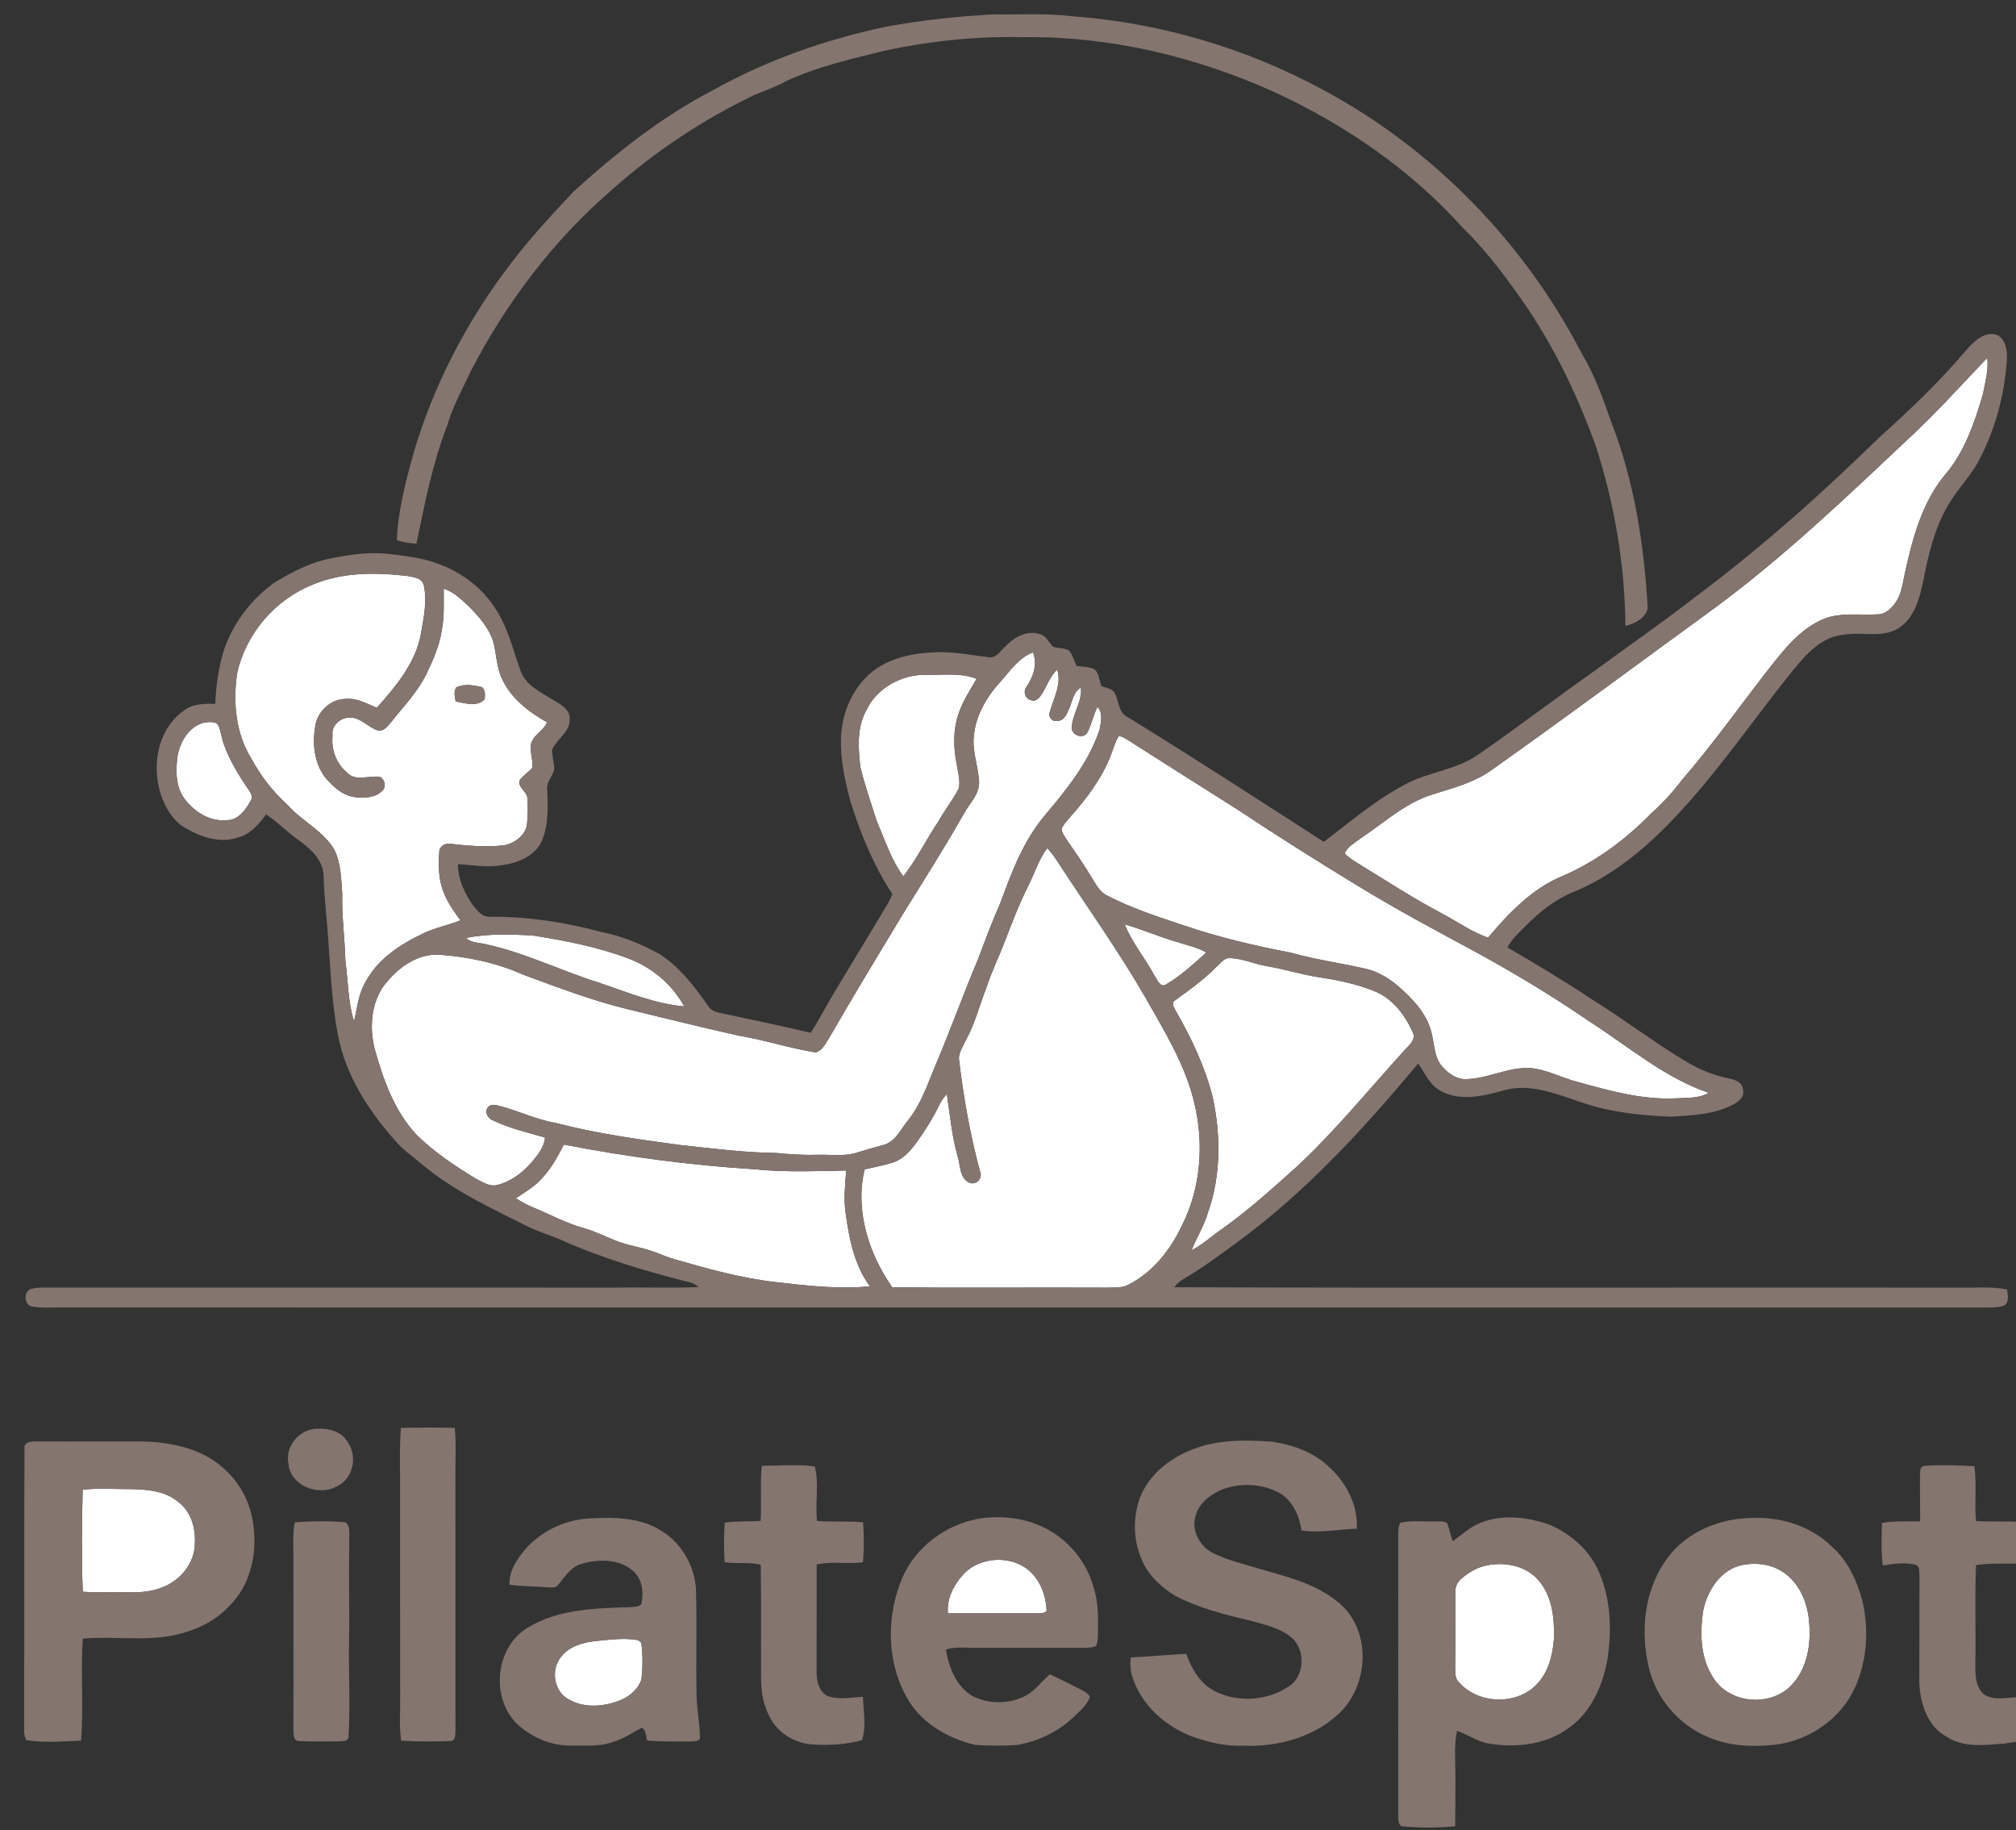 <?xml version="1.0" encoding="UTF-8" standalone="no"?>
<svg
   version="1.1"
   width="1343.333pt"
   height="1219.391pt"
   id="svg30"
   viewBox="0 0 1343.333 1219.391"
   sodipodi:docname="PilateSpot_logo.svg"
   inkscape:export-filename="PilateSpot_logo.cdr.svg"
   inkscape:export-xdpi="96"
   inkscape:export-ydpi="96"
   inkscape:version="1.4.2 (ebf0e940, 2025-05-08)"
   xmlns:inkscape="http://www.inkscape.org/namespaces/inkscape"
   xmlns:sodipodi="http://sodipodi.sourceforge.net/DTD/sodipodi-0.dtd"
   xmlns="http://www.w3.org/2000/svg"
   xmlns:svg="http://www.w3.org/2000/svg">
  <rect x="0" y="0" width="1343.333" height="1219.391" fill="#333333" stroke="none"/>
  <defs
     id="defs30" />
  <sodipodi:namedview
     id="namedview30"
     pagecolor="#ffffff"
     bordercolor="#000000"
     borderopacity="0.25"
     inkscape:showpageshadow="2"
     inkscape:pageopacity="0.0"
     inkscape:pagecheckerboard="0"
     inkscape:deskcolor="#d1d1d1"
     showgrid="false"
     inkscape:zoom="0.37826263"
     inkscape:cx="894.88089"
     inkscape:cy="812.92725"
     inkscape:window-width="1536"
     inkscape:window-height="834"
     inkscape:window-x="0"
     inkscape:window-y="25"
     inkscape:window-maximized="1"
     inkscape:current-layer="svg30"
     inkscape:document-units="pt">
    <inkscape:page
       x="0"
       y="0"
       width="1343.333"
       height="1219.391"
       id="page2"
       margin="0"
       bleed="0" />
  </sodipodi:namedview>
  <path
     d="m 1272.131,291.853 c 18.249,-16.927 34.862,-35.476 52.056,-53.441 0.944,8.212 -1.416,16.376 -2.926,24.384 -5.696,19.146 -12.319,38.794 -25.69,54.086 -15.102,18.563 -21.222,42.177 -26.287,65.05 -1.464,6.875 -2.297,14.269 -6.607,20.074 -2.722,3.539 -6.356,7.236 -11.138,7.299 -12.916,0.818 -26.666,-1.856 -38.731,4.137 -16.125,7.74 -26.681,22.811 -37.521,36.419 -17.981,23.424 -35.223,47.43 -54.526,69.785 -6.088,7.992 -12.852,15.417 -20.356,22.103 -16.833,17.321 -36.544,31.983 -58.726,41.689 -20.53,8.244 -36.167,24.715 -50.153,41.28 -10.761,-3.775 -20.121,-10.43 -30.095,-15.795 -19.35,-10.131 -37.645,-22.118 -56.256,-33.492 -3.225,-2.045 -6.545,-4.043 -9.14,-6.859 1.809,-4.641 6.749,-6.969 10.446,-9.959 15.543,-10.335 29.67,-23.534 47.809,-29.276 14.127,-4.405 28.915,-8.165 40.918,-17.273 49.633,-35.161 98.449,-71.453 147.642,-107.227 46.11,-34.06 87.626,-73.766 129.282,-112.985 z"
     style="fill:#ffffff;fill-rule:evenodd"
     id="path1" />
  <path
     d="m 208.639,389.389 c 19.791,-8.29 41.846,-8.102 62.817,-5.648 4.027,0.677 9.769,1.29 10.902,6.073 2.344,10.524 0.063,21.363 -1.762,31.794 -3.32,19.665 -16.66,35.474 -29.497,49.948 -6.561,-2.643 -13.105,-6.576 -20.452,-5.931 -10.21,-0.031 -19.366,8.401 -20.624,18.453 -2.234,12.916 -0.173,27.939 9.801,37.284 4.562,4.846 10.273,9.094 17.1,9.754 6.088,0.661 13.388,0.346 17.902,-4.374 2.785,-2.643 1.526,-7.22 -1.448,-9.139 -7.299,-1.243 -16.329,3.382 -22.166,-2.864 -7.158,-6.088 -10.697,-15.432 -9.612,-24.746 -1.195,-7.252 6.481,-12.916 13.199,-11.861 6.372,0.897 10.714,6.372 16.628,8.401 4.264,1.196 6.938,-2.926 9.376,-5.631 8.117,-10.352 17.556,-19.901 23.314,-31.873 4.452,-9.266 8.73,-18.784 10.241,-29.025 1.778,-9.155 1.274,-18.485 1.29,-27.735 7.032,2.029 12.161,7.488 17.352,12.333 6.308,6.387 12.443,13.451 15.432,22.071 2.438,8.448 2.25,17.589 6.12,25.643 6.01,13.01 17.761,22.072 30.001,28.868 -2.596,6.34 -11.185,9.202 -10.839,16.754 -0.314,4.578 1.668,9.156 0.96,13.671 -2.517,2.817 -5.789,4.862 -8.165,7.803 -2.108,4.782 4.169,7.488 4.83,11.751 0.582,5.648 0.362,11.359 -0.095,17.022 -0.425,8.007 -8.165,13.702 -15.527,15.024 -11.94,1.258 -23.991,0.362 -35.868,-1.086 -3.256,-0.582 -7.189,1.841 -7.142,5.365 -0.66,9.187 -0.566,18.815 3.099,27.436 2.58,6.67 6.828,12.506 11.012,18.248 -8.118,3.257 -16.802,4.862 -24.699,8.684 -15.606,7.3 -31.038,17.494 -39.046,33.304 -4.373,7.787 -5.176,16.801 -7.143,25.343 -4.121,-12.931 -3.933,-26.775 -5.789,-40.131 -0.362,-14.992 -2.486,-29.89 -2.092,-44.914 -0.709,-9.612 -0.85,-19.728 -4.924,-28.647 -7.142,-13.089 -21.569,-19.319 -31.197,-30.221 -9.785,-8.81 -17.949,-19.24 -24.227,-30.803 -10.666,-16.958 -12.57,-37.803 -9.69,-57.247 5.805,-26.445 25.438,-49.272 50.624,-59.151 z m 95.319,68.622 v 0 c -1.888,2.863 -0.771,6.245 -0.299,9.345 6.182,1.07 14.378,3.885 19.302,-1.526 0.315,-2.706 0.441,-5.993 -1.73,-7.992 -5.569,-1.369 -11.925,-2.47 -17.273,0.173 z"
     style="fill:#ffffff;fill-rule:evenodd"
     id="path2" />
  <path
     d="m 666.651,454.11 c 6.513,-7.143 12.208,-16.015 21.663,-19.476 3.13,7.787 0.267,16.141 -4.201,22.732 -2.627,3.037 -1.039,8.433 3.02,9.156 2.517,1.007 4.971,-0.991 6.308,-2.958 3.964,-5.648 5.774,-12.695 11.028,-17.446 3.146,9.706 -2.501,19.209 -5.003,28.395 -1.117,2.942 1.463,6.498 4.735,5.727 4.39,0.472 6.497,-4.043 7.913,-7.41 2.407,-5.065 2.8,-11.688 8.117,-14.787 1.117,9.612 -5.993,17.667 -6.025,27.137 0.095,4.72 7.52,7.362 10.194,3.084 2.895,-5.506 4.059,-11.736 6.875,-17.289 3.807,3.901 2.392,10.037 1.495,14.851 -5.271,16.125 -14.788,30.488 -25.312,43.671 -6.277,8.369 -13.781,15.825 -19.334,24.746 -9.628,14.725 -15.638,31.4 -21.741,47.792 -5.412,12.13 -9.974,24.605 -14.693,37.016 -10.005,23.756 -18.658,48.045 -28.789,71.752 -5.097,12.255 -9.376,25.155 -17.856,35.617 -4.924,5.962 -8.4,14.504 -16.645,16.439 -5.758,1.636 -11.531,3.194 -17.226,5.003 -8.369,2.737 -17.273,1.274 -25.894,1.51 -9.439,0.299 -18.862,-0.299 -28.255,-1.212 -21.458,-0.283 -42.789,-3.005 -64.107,-5.349 -27.656,-3.728 -55.391,-7.583 -82.433,-14.599 -13.026,-2.265 -24.998,-8.039 -37.694,-11.453 -2.376,-0.425 -5.537,-1.557 -7.378,0.66 -2.863,2.895 -0.566,7.646 2.847,8.905 11.044,5.396 23.11,8.133 34.862,11.516 -0.456,6.481 -4.752,11.61 -8.748,16.361 -6.01,7.016 -13.749,12.931 -22.811,15.228 -5.113,1.479 -9.848,-1.84 -14.205,-3.981 -14.08,-8.511 -27.909,-17.73 -39.707,-29.292 -14.804,-15.763 -22.182,-36.623 -27.924,-57.059 -3.996,-15.401 -2.312,-33.681 8.841,-45.826 8.354,-9.675 20.168,-17.73 33.461,-17.258 19.287,1.321 38.527,5.255 56.225,13.214 23.441,8.59 46.818,17.604 71.17,23.409 24.526,5.853 48.957,12.114 73.609,17.494 17.037,2.832 33.524,8.385 50.578,11.028 4.263,-1.353 6.339,-5.663 8.574,-9.156 16.062,-27.813 32.675,-55.297 49.287,-82.78 13.875,-22.402 28.049,-44.647 41.044,-67.567 3.634,-6.481 9.785,-12.192 9.895,-20.089 -0.283,-10.62 -4.83,-20.844 -3.477,-31.558 1.322,-13.687 8.636,-25.894 17.713,-35.899 z"
     style="fill:#ffffff;fill-rule:evenodd"
     id="path3" />
  <path
     d="m 577.232,473.255 c 7.048,-15.181 23.991,-24.085 40.384,-23.724 11.028,0.299 22.59,-1.448 33.115,2.706 -4.405,7.819 -9.597,15.322 -12.224,23.991 -3.508,10.62 -3.225,22.103 -1.006,32.958 0.771,5.349 2.659,10.918 1.306,16.298 -4.121,7.677 -9.502,14.63 -13.812,22.213 -7.898,11.91 -14.253,24.857 -23.063,36.168 -8.117,-11.028 -12.318,-24.258 -17.683,-36.702 -3.759,-11.988 -8.023,-23.865 -10.949,-36.089 -1.494,-12.586 -2.391,-26.303 3.933,-37.819 z"
     style="fill:#ffffff;fill-rule:evenodd"
     id="path4" />
  <path
     d="m 135.408,481.561 c 3.147,-0.441 7.252,-1.321 9.786,1.117 2.123,4.2 2.422,9.077 4.074,13.498 3.855,10.508 9.659,20.183 16.015,29.355 1.384,2.312 3.712,5.113 1.794,7.834 -3.32,6.23 -8.637,13.576 -16.582,13.041 -10.713,1.039 -20.671,-5.49 -27.074,-13.576 -6.34,-7.945 -6.34,-18.674 -5.286,-28.27 1.558,-9.754 7.221,-20.073 17.273,-23 z"
     style="fill:#ffffff;fill-rule:evenodd"
     id="path5" />
  <path
     d="m 745.483,490.402 c 2.627,0.189 4.782,1.966 7.016,3.225 24.006,15.386 48.154,30.551 72.255,45.811 26.24,17.446 52.921,34.232 79.822,50.624 24.982,15.291 50.782,29.136 76.566,43.011 26.854,14.583 53.079,30.33 78.281,47.667 25.863,16.597 49.681,37.221 79.146,47.336 -6.638,3.933 -14.756,3.225 -22.166,3.681 -22.465,1.055 -44.347,-5.128 -65.758,-11.091 -10.509,-2.722 -20.278,-8.275 -31.227,-9.093 -15.213,-0.739 -29.072,7.74 -44.253,7.378 -5.806,-0.598 -10.777,-4.374 -14.458,-8.684 -4.751,-5.679 -4.861,-13.435 -6.418,-20.326 -1.558,-8.574 -6.293,-16.219 -12.051,-22.606 -8.715,-9.487 -18.846,-18.611 -31.683,-21.789 -16.754,-3.87 -33.886,-6.135 -50.451,-10.823 -24.164,-4.688 -48.218,-10.257 -71.532,-18.264 -17.305,-5.695 -34.72,-11.453 -50.939,-19.837 -4.2,-1.998 -6.639,-6.104 -8.951,-9.911 -5.79,-9.786 -12.303,-19.099 -18.689,-28.475 -1.18,-1.982 -2.848,-4.043 -2.47,-6.481 1.337,-2.737 3.461,-4.986 5.428,-7.284 11.107,-12.46 21.458,-26.052 27.388,-41.815 1.684,-4.09 2.691,-8.511 5.145,-12.255 z"
     style="fill:#ffffff;fill-rule:evenodd"
     id="path6" />
  <path
     d="m 684.962,590.597 c 4.342,-8.527 7.079,-17.903 12.885,-25.628 2.312,2.675 4.515,5.459 6.434,8.433 19.806,30.519 41.075,60.127 59.246,91.684 12.633,22.386 26.523,44.741 32.36,70.085 6.56,27.074 4.216,56.775 -8.527,81.758 -7.787,16.282 -19.728,31.384 -36.277,39.361 -4.342,1.951 -9.25,1.447 -13.875,1.605 -47.557,-0.236 -95.13,0.252 -142.702,-0.22 -15.605,-22.433 -24.982,-51.395 -18.374,-78.579 6.387,-1.526 12.9,-2.659 19.161,-4.719 6.545,-2.219 11.296,-7.583 15.244,-12.995 5.553,-7.74 10.745,-15.779 14.898,-24.353 1.384,-2.989 3.178,-5.758 5.475,-8.117 2.155,13.671 3.225,27.546 7.079,40.903 2.092,6.277 1.117,15.59 8.542,18.39 4.578,1.149 8.479,-3.681 6.434,-7.976 -6.654,-24.494 -10.965,-49.555 -14.002,-74.742 -0.125,-4.436 2.643,-8.212 4.421,-12.066 6.072,-11.044 9.219,-23.314 13.733,-35.019 3.461,-10.761 8.527,-20.891 12.522,-31.448 4.799,-12.239 9.376,-24.605 15.322,-36.355 z"
     style="fill:#ffffff;fill-rule:evenodd"
     id="path7" />
  <path
     d="m 749.431,615.862 c 11.673,3.241 22.78,8.212 34.421,11.594 6.702,2.202 13.781,3.587 19.979,7.127 -8.464,7.582 -16.88,15.449 -26.728,21.222 -3.948,2.705 -6.041,-3.319 -7.85,-5.836 -6.198,-11.61 -14.93,-21.836 -19.822,-34.106 z"
     style="fill:#ffffff;fill-rule:evenodd"
     id="path8" />
  <path
     d="m 310.596,624.924 c 14.426,-3.053 29.324,-2.408 43.97,-1.747 21.757,3.43 43.577,7.583 64.248,15.449 15.559,5.852 29.198,17.21 37.095,31.888 -19.602,-1.747 -37.882,-9.439 -56.335,-15.669 -25.69,-7.992 -50.058,-20.278 -76.456,-25.895 -4.248,-1.022 -9.25,-0.676 -12.523,-4.027 z"
     style="fill:#ffffff;fill-rule:evenodd"
     id="path9" />
  <path
     d="m 811.618,643.125 c 2.25,-1.919 4.232,-5.018 7.567,-4.782 8.763,0.062 16.834,4.059 25.407,5.411 11.484,1.919 22.606,5.585 34.137,7.284 12.255,1.92 24.557,4.279 36.104,8.951 12.412,4.484 21.144,15.7 26.351,27.405 2.989,5.459 -2.958,9.486 -6.073,13.136 -23.157,25.579 -45.056,52.418 -70.258,76.062 -16.613,14.93 -33.21,29.984 -51.505,42.869 -6.497,4.468 -12.27,9.958 -19.35,13.529 3.304,-8.575 8.416,-16.361 10.933,-25.25 8.731,-24.651 8.573,-51.663 3.083,-76.991 -5.207,-20.215 -14.143,-39.251 -24.573,-57.264 -1.022,-2.076 -3.257,-5.301 -0.472,-7.032 10.005,-7.174 20.042,-14.458 28.647,-23.331 z"
     style="fill:#ffffff;fill-rule:evenodd"
     id="path10" />
  <path
     d="m 375.725,762.56 c 41.815,8.102 84.134,13.781 126.656,16.408 20.404,2.171 40.996,1.211 61.479,0.865 -0.692,9.329 -1.746,18.752 -0.424,28.081 2.328,17.116 5.773,34.83 16.187,49.067 -20.812,2.062 -41.736,-0.362 -62.423,-2.752 -23.094,-2.58 -45.543,-8.873 -67.819,-15.276 -4.531,-1.353 -8.889,-3.209 -13.325,-4.845 -8.511,-3.193 -17.666,-4.185 -26.083,-7.646 -6.937,-2.816 -13.687,-6.167 -20.923,-8.212 -11.815,-3.257 -22.575,-9.188 -33.854,-13.812 -4.012,-1.652 -7.788,-3.776 -11.421,-6.119 5.852,-4.059 12.271,-7.52 16.99,-12.963 6.403,-6.576 10.776,-14.725 14.96,-22.795 z"
     style="fill:#ffffff;fill-rule:evenodd"
     id="path11" />
  <path
     d="m 55.083,992.494 c 10.257,-1.18 20.577,-0.362 30.849,-0.409 11.186,0.173 23.393,0.834 32.455,8.228 8.715,6.245 12.082,17.494 11.453,27.813 0.016,12.853 -9.234,24.479 -20.939,29.12 -7.221,3.115 -15.181,3.791 -22.968,3.65 -10.257,-0.189 -20.529,0.268 -30.786,-0.409 -0.866,-22.638 -0.646,-45.354 -0.063,-67.992 z"
     style="fill:#ffffff;fill-rule:evenodd"
     id="path12" />
  <path
     d="m 641.009,1049.868 c 9.534,-11.343 27.468,-13.781 40.178,-6.655 10.619,5.868 15.779,18.233 16.203,29.922 -1.133,2.014 -3.839,1.431 -5.726,1.731 -20.011,-0.032 -40.022,-0.032 -60.032,0.016 -0.896,-9.298 3.43,-18.171 9.376,-25.014 z"
     style="fill:#ffffff;fill-rule:evenodd"
     id="path13" />
  <path
     d="m 991.038,1042.835 c 12.082,-2.423 26.099,0.425 34.295,10.21 9.172,10.714 10.556,25.564 10.1,39.093 -0.865,11.264 -4.074,23.267 -12.616,31.196 -14.159,13.278 -39.376,11.547 -51.553,-3.587 -2.077,-2.817 -1.448,-6.561 -1.652,-9.816 0.346,-16.299 -0.031,-32.612 0.094,-48.91 -0.189,-3.854 1.51,-7.489 4.625,-9.754 4.799,-4.075 10.477,-7.252 16.707,-8.432 z"
     style="fill:#ffffff;fill-rule:evenodd"
     id="path14" />
  <path
     d="m 1160.909,1042.694 c 9.958,-2.03 21.065,-0.393 29.135,6.073 8.527,6.576 13.277,16.974 14.961,27.404 2.171,15.747 0.535,33.446 -10.541,45.748 -13.56,15.621 -42.098,13.576 -52.889,-4.232 -8.605,-13.01 -8.888,-29.402 -6.749,-44.332 2.706,-13.544 11.658,-27.813 26.083,-30.661 z"
     style="fill:#ffffff;fill-rule:evenodd"
     id="path15" />
  <path
     d="m 396.46,1093.365 c 9.549,-0.833 19.365,-2.454 28.852,-0.598 0.503,0.425 1.526,1.29 2.045,1.73 0.991,8.134 1.007,16.487 0,24.62 -2.501,7.001 -8.967,12.098 -15.904,14.363 -10.556,3.76 -23.031,4.468 -32.911,-1.542 -9.706,-5.38 -11.61,-19.916 -4.594,-28.207 5.333,-6.906 14.221,-9.391 22.512,-10.367 z"
     style="fill:#ffffff;fill-rule:evenodd"
     id="path16" />
  <path
     d="m 590.494,17.76 c 23.535,-4.294 47.352,-6.859 71.217,-8.18 17.447,0.283 34.972,-0.896 52.355,1.211 58.758,4.279 116.493,21.253 168.25,49.429 72.917,39.329 133.216,101.28 171.366,174.747 8.652,14.411 14.394,30.299 19.916,46.11 15.416,39.518 21.929,81.946 24.353,124.091 -1.337,6.639 -8.778,10.431 -14.883,11.846 -0.346,-40.62 -7.189,-81.081 -19.696,-119.734 -13.183,-36.607 -30.488,-71.909 -53.535,-103.357 C 999.25,179.041 987.876,164.584 974.772,151.841 940.146,113.204 896.522,83.251 849.579,61.526 796.689,37.582 738.781,23.832 680.589,24.761 c -30.283,-0.661 -60.582,2.517 -90.189,8.826 -22.418,5.49 -45.103,10.587 -66.168,20.246 -6.906,3.933 -14.473,6.418 -21.757,9.533 -34.216,16.424 -66.182,37.583 -94.499,62.864 -39.078,33.635 -70.714,75.481 -94.359,121.213 -5.585,11.956 -12.067,23.55 -15.7,36.309 -9.816,25.281 -14.945,51.977 -20.436,78.438 -4.452,-0.157 -8.873,-0.881 -13.073,-2.36 0.88,-20.136 6.072,-39.785 11.5,-59.104 12.884,-43.215 33.744,-83.928 60.645,-120.08 13.859,-18.926 29.811,-36.199 45.874,-53.252 28.411,-25.753 58.836,-49.822 93.022,-67.505 35.821,-19.994 74.977,-33.65 115.046,-42.129 z"
     style="fill:#84756f;fill-rule:evenodd"
     id="path17" />
  <path
     d="m 1309.872,233.63 c 5.238,-5.962 12.538,-13.592 21.316,-10.289 5.553,3.367 6.387,10.698 6.057,16.629 -1.684,24.023 -8.181,47.887 -19.837,69.014 -6.104,10.399 -14.867,18.988 -20.498,29.702 -8.229,14.725 -12.051,31.274 -15.244,47.683 -2.501,12.145 -6.009,26.067 -17.556,32.722 -10.807,5.993 -23.613,1.683 -35.239,3.776 -14.63,1.007 -25.092,12.679 -33.761,23.283 -20.467,25.249 -39.203,51.883 -59.969,76.912 -24.29,28.805 -51.757,57.106 -87.358,71.453 -11.893,5.035 -22.182,13.199 -31.164,22.339 -4.389,4.5 -9.281,8.684 -12.176,14.379 19.271,11.123 38.37,22.607 56.902,34.956 21.206,13.246 41.106,28.443 62.549,41.295 8.872,5.239 18.516,9.109 28.616,11.138 4.043,0.709 8.983,2.895 8.951,7.724 1.085,4.657 -3.241,7.756 -6.812,9.643 -12.695,6.671 -27.436,7.095 -41.437,7.976 -19.428,-0.787 -39.093,-2.785 -57.624,-8.951 -16.849,-5.396 -34.468,-13.498 -52.481,-8.873 -13.592,3.839 -28.852,7.803 -42.256,1.133 -7.834,-3.697 -11.201,-12.019 -15.842,-18.737 -35.978,43.074 -74.206,84.935 -119.592,118.334 -11.877,8.669 -23.629,17.556 -36.34,24.967 -2.611,1.415 -4.861,3.366 -6.623,5.758 174.213,0.613 348.457,0.062 522.685,0.267 10.761,0.221 21.631,-0.881 32.297,1.211 0.157,3.54 1.778,8.322 -1.935,10.666 -3.13,1.243 -6.56,1.306 -9.863,1.416 -427.398,-0.047 -854.78,-0.016 -1282.178,-0.062 -7.236,-0.173 -14.567,0.66 -21.725,-0.598 -5.679,-0.582 -6.34,-9.785 -1.243,-11.688 2.296,-0.771 4.751,-0.896 7.173,-0.976 127.961,0.032 255.938,0.016 383.915,0.016 17.966,-0.33 35.947,0.456 53.897,-0.378 -1.699,-1.431 -3.555,-2.674 -5.742,-3.099 -29.764,-7.551 -59.387,-16.282 -87.406,-28.994 -7.173,-2.926 -14.615,-5.176 -21.537,-8.684 -23.66,-11.799 -47.934,-23.142 -68.479,-40.052 -5.114,-4.358 -10.572,-8.291 -15.48,-12.868 -18.374,-19.776 -34.28,-42.916 -40.635,-69.503 -4.625,-20.577 -5.505,-41.705 -7.11,-62.675 -0.787,-16.141 -3.115,-32.187 -3.445,-48.359 -0.424,-10.477 -8.904,-17.919 -16.786,-23.613 -7.535,-5.223 -13.812,-12.019 -21.505,-17.006 -4.924,6.465 -10.509,13.292 -18.768,15.369 -12.413,4.201 -25.564,-0.566 -36.215,-7.063 -6.812,-4.201 -11.091,-11.358 -14.08,-18.579 -7.866,-19.885 -4.074,-46.204 14.363,-59.01 5.884,-4.625 13.718,-4.547 20.829,-4.358 0.346,-11.138 1.919,-22.244 4.845,-32.989 5.711,-19.429 18.548,-36.545 35.05,-48.17 11.358,-6.749 23.283,-13.057 36.372,-15.669 13.261,-2.69 26.948,-4.767 40.478,-2.958 11.044,1.322 22.26,2.659 32.675,6.765 15.259,5.71 28.93,16.125 37.567,30.047 8.007,12.271 11.295,26.712 16.188,40.32 3.351,10.273 13.891,14.945 22.386,20.231 4.625,2.848 10.934,6.136 10.572,12.491 0.331,8.794 -8.81,13.309 -11.783,20.703 0.11,4.153 1.321,8.196 1.542,12.365 -0.771,4.94 -5.49,8.716 -4.751,14.048 0.472,11.909 1.054,24.494 -4.247,35.538 -5.208,9.251 -15.968,13.419 -26.02,14.709 -9.691,1.761 -19.445,-0.126 -29.136,-0.693 -0.22,9.377 3.918,18.265 8.889,25.989 3.147,4.011 6.702,9.407 12.492,9.077 25.343,-0.236 50.53,3.76 74.961,10.335 13.293,2.596 25.863,7.913 37.693,14.363 13.687,8.621 23.566,21.82 32.722,34.878 2.265,3.744 6.859,4.232 10.744,5.097 19.162,4.122 38.354,8.07 57.42,12.648 6.183,-9.345 11.123,-19.413 16.99,-28.947 10.289,-17.006 20.514,-34.043 30.803,-51.033 2.376,-4.122 5.16,-8.055 6.655,-12.601 -12.381,-18.642 -20.924,-39.596 -27.688,-60.85 -3.949,-14.504 -7.221,-29.512 -6.435,-44.63 0.992,-18.39 10.257,-36.907 26.383,-46.456 12.648,-7.126 27.499,-9.313 41.83,-9.061 10.084,0.126 19.995,2.219 29.985,3.288 5.176,1.038 7.897,-4.31 11.279,-7.158 5.679,-6.119 14.332,-11.028 22.843,-8.18 4.421,0.96 5.994,5.679 9.062,8.463 3.414,1.006 7.205,0.755 10.446,2.344 2.375,3.084 3.587,6.859 5.065,10.415 4.059,0.519 8.385,0.409 12.129,2.281 2.832,2.942 3.115,7.394 4.342,11.154 3.257,1.179 7.599,1.541 9.219,5.112 2.705,5.16 2.171,12.57 8.212,15.417 44.033,27.058 87.405,55.202 130.825,83.205 17.368,-13.136 34.012,-27.515 53.346,-37.787 15.857,-8.936 35.097,-9.88 50.089,-20.671 26.178,-18.265 51.632,-37.568 77.715,-55.99 22.386,-16.408 45.213,-32.218 67.142,-49.255 43.215,-32.297 83.52,-68.323 122.11,-105.969 20.168,-18.092 39.817,-36.875 57.389,-57.562 z m -37.741,58.223 v 0 c -41.657,39.218 -83.173,78.925 -129.282,112.985 -49.193,35.773 -98.008,72.066 -147.642,107.227 -12.003,9.108 -26.791,12.868 -40.918,17.273 -18.139,5.742 -32.266,18.941 -47.809,29.276 -3.697,2.99 -8.636,5.317 -10.446,9.959 2.595,2.816 5.915,4.814 9.14,6.859 18.611,11.374 36.907,23.362 56.256,33.492 9.974,5.365 19.334,12.019 30.095,15.795 13.985,-16.565 29.623,-33.036 50.153,-41.28 22.182,-9.706 41.893,-24.368 58.726,-41.689 7.504,-6.685 14.269,-14.111 20.356,-22.103 19.303,-22.355 36.545,-46.361 54.526,-69.785 10.84,-13.608 21.396,-28.68 37.521,-36.419 12.066,-5.993 25.815,-3.319 38.731,-4.137 4.782,-0.063 8.416,-3.76 11.138,-7.299 4.311,-5.806 5.144,-13.199 6.607,-20.074 5.065,-22.873 11.185,-46.487 26.287,-65.05 13.372,-15.291 19.995,-34.94 25.69,-54.086 1.51,-8.008 3.87,-16.172 2.926,-24.384 -17.195,17.965 -33.808,36.513 -52.056,53.441 z M 208.639,389.389 v 0 c -25.186,9.88 -44.819,32.706 -50.624,59.151 -2.879,19.445 -0.976,40.289 9.69,57.247 6.277,11.563 14.442,21.993 24.227,30.803 9.628,10.902 24.054,17.131 31.197,30.221 4.074,8.919 4.215,19.035 4.924,28.647 -0.393,15.024 1.73,29.922 2.092,44.914 1.856,13.356 1.667,27.2 5.789,40.131 1.967,-8.542 2.769,-17.556 7.143,-25.343 8.007,-15.811 23.44,-26.005 39.046,-33.304 7.897,-3.822 16.581,-5.427 24.699,-8.684 -4.184,-5.742 -8.432,-11.578 -11.012,-18.248 -3.666,-8.621 -3.76,-18.249 -3.099,-27.436 -0.047,-3.524 3.886,-5.947 7.142,-5.365 11.877,1.448 23.928,2.344 35.868,1.086 7.362,-1.321 15.103,-7.017 15.527,-15.024 0.456,-5.663 0.676,-11.374 0.095,-17.022 -0.661,-4.263 -6.938,-6.969 -4.83,-11.751 2.376,-2.942 5.648,-4.987 8.165,-7.803 0.708,-4.515 -1.274,-9.093 -0.96,-13.671 -0.346,-7.551 8.243,-10.414 10.839,-16.754 -12.24,-6.796 -23.991,-15.857 -30.001,-28.868 -3.87,-8.055 -3.681,-17.195 -6.12,-25.643 -2.989,-8.62 -9.124,-15.684 -15.432,-22.071 -5.192,-4.846 -10.32,-10.304 -17.352,-12.333 -0.016,9.25 0.487,18.579 -1.29,27.735 -1.51,10.241 -5.789,19.759 -10.241,29.025 -5.758,11.972 -15.197,21.521 -23.314,31.873 -2.438,2.705 -5.113,6.827 -9.376,5.631 -5.915,-2.029 -10.257,-7.503 -16.628,-8.401 -6.718,-1.054 -14.394,4.609 -13.199,11.861 -1.085,9.314 2.454,18.659 9.612,24.746 5.836,6.246 14.867,1.621 22.166,2.864 2.974,1.919 4.232,6.497 1.448,9.139 -4.515,4.72 -11.815,5.035 -17.902,4.374 -6.828,-0.66 -12.538,-4.908 -17.1,-9.754 -9.974,-9.345 -12.035,-24.368 -9.801,-37.284 1.258,-10.052 10.414,-18.484 20.624,-18.453 7.346,-0.645 13.891,3.288 20.452,5.931 12.837,-14.474 26.177,-30.284 29.497,-49.948 1.825,-10.43 4.106,-21.27 1.762,-31.794 -1.133,-4.783 -6.875,-5.396 -10.902,-6.073 -20.971,-2.454 -43.026,-2.643 -62.817,5.648 z m 458.012,64.721 v 0 c -9.077,10.005 -16.392,22.213 -17.713,35.899 -1.353,10.714 3.194,20.939 3.477,31.558 -0.111,7.897 -6.262,13.608 -9.895,20.089 -12.995,22.921 -27.169,45.166 -41.044,67.567 -16.613,27.483 -33.225,54.967 -49.287,82.78 -2.234,3.493 -4.311,7.803 -8.574,9.156 -17.053,-2.643 -33.54,-8.196 -50.578,-11.028 -24.651,-5.38 -49.083,-11.641 -73.609,-17.494 -24.353,-5.804 -47.73,-14.819 -71.17,-23.409 -17.698,-7.96 -36.937,-11.893 -56.225,-13.214 -13.293,-0.472 -25.108,7.583 -33.461,17.258 -11.153,12.145 -12.837,30.425 -8.841,45.826 5.742,20.436 13.12,41.296 27.924,57.059 11.799,11.562 25.627,20.781 39.707,29.292 4.357,2.14 9.092,5.459 14.205,3.981 9.061,-2.297 16.801,-8.212 22.811,-15.228 3.996,-4.751 8.291,-9.88 8.748,-16.361 -11.752,-3.382 -23.818,-6.12 -34.862,-11.516 -3.414,-1.259 -5.71,-6.01 -2.847,-8.905 1.841,-2.218 5.003,-1.085 7.378,-0.66 12.696,3.414 24.668,9.188 37.694,11.453 27.042,7.016 54.777,10.871 82.433,14.599 21.317,2.344 42.649,5.065 64.107,5.349 9.392,0.913 18.815,1.51 28.255,1.212 8.621,-0.236 17.525,1.227 25.894,-1.51 5.695,-1.809 11.468,-3.367 17.226,-5.003 8.244,-1.935 11.721,-10.477 16.645,-16.439 8.479,-10.462 12.759,-23.362 17.856,-35.617 10.131,-23.707 18.783,-47.997 28.789,-71.752 4.719,-12.412 9.281,-24.887 14.693,-37.016 6.104,-16.393 12.113,-33.068 21.741,-47.792 5.553,-8.921 13.057,-16.377 19.334,-24.746 10.524,-13.183 20.042,-27.546 25.312,-43.671 0.896,-4.814 2.312,-10.95 -1.495,-14.851 -2.816,5.553 -3.979,11.783 -6.875,17.289 -2.674,4.278 -10.1,1.636 -10.194,-3.084 0.032,-9.47 7.143,-17.525 6.025,-27.137 -5.317,3.099 -5.71,9.722 -8.117,14.787 -1.416,3.367 -3.523,7.882 -7.913,7.41 -3.272,0.771 -5.852,-2.785 -4.735,-5.727 2.502,-9.187 8.149,-18.689 5.003,-28.395 -5.255,4.751 -7.064,11.799 -11.028,17.446 -1.337,1.967 -3.791,3.964 -6.308,2.958 -4.059,-0.723 -5.647,-6.119 -3.02,-9.156 4.468,-6.591 7.331,-14.945 4.201,-22.732 -9.455,3.46 -15.15,12.333 -21.663,19.476 z m -89.419,19.145 v 0 c -6.324,11.515 -5.427,25.233 -3.933,37.819 2.926,12.224 7.19,24.101 10.949,36.089 5.365,12.444 9.565,25.674 17.683,36.702 8.809,-11.311 15.165,-24.258 23.063,-36.168 4.311,-7.583 9.691,-14.536 13.812,-22.213 1.353,-5.38 -0.535,-10.949 -1.306,-16.298 -2.219,-10.855 -2.502,-22.338 1.006,-32.958 2.627,-8.668 7.819,-16.171 12.224,-23.991 -10.525,-4.153 -22.087,-2.407 -33.115,-2.706 -16.393,-0.361 -33.335,8.543 -40.384,23.724 z m -441.824,8.306 v 0 c -10.052,2.926 -15.716,13.246 -17.273,23 -1.054,9.596 -1.054,20.325 5.286,28.27 6.403,8.086 16.361,14.615 27.074,13.576 7.945,0.535 13.262,-6.812 16.582,-13.041 1.919,-2.721 -0.409,-5.522 -1.794,-7.834 -6.356,-9.172 -12.16,-18.847 -16.015,-29.355 -1.652,-4.421 -1.951,-9.298 -4.074,-13.498 -2.533,-2.438 -6.639,-1.558 -9.786,-1.117 z m 610.074,8.841 v 0 c -2.454,3.744 -3.461,8.165 -5.145,12.255 -5.931,15.763 -16.282,29.355 -27.388,41.815 -1.967,2.297 -4.091,4.547 -5.428,7.284 -0.378,2.438 1.29,4.499 2.47,6.481 6.387,9.376 12.9,18.689 18.689,28.475 2.312,3.807 4.751,7.913 8.951,9.911 16.22,8.385 33.635,14.143 50.939,19.837 23.314,8.008 47.368,13.576 71.532,18.264 16.565,4.688 33.697,6.954 50.451,10.823 12.837,3.178 22.968,12.302 31.683,21.789 5.758,6.387 10.493,14.032 12.051,22.606 1.557,6.891 1.667,14.647 6.418,20.326 3.681,4.31 8.652,8.086 14.458,8.684 15.181,0.362 29.04,-8.117 44.253,-7.378 10.949,0.817 20.718,6.371 31.227,9.093 21.411,5.962 43.293,12.145 65.758,11.091 7.41,-0.456 15.527,0.252 22.166,-3.681 -29.465,-10.115 -53.283,-30.739 -79.146,-47.336 -25.202,-17.337 -51.427,-33.084 -78.281,-47.667 -25.784,-13.875 -51.584,-27.72 -76.566,-43.011 -26.901,-16.392 -53.582,-33.178 -79.822,-50.624 -24.101,-15.26 -48.249,-30.425 -72.255,-45.811 -2.234,-1.259 -4.389,-3.036 -7.016,-3.225 z m -60.52,100.195 v 0 c -5.946,11.751 -10.524,24.116 -15.322,36.355 -3.996,10.556 -9.062,20.687 -12.522,31.448 -4.515,11.704 -7.661,23.975 -13.733,35.019 -1.778,3.854 -4.546,7.63 -4.421,12.066 3.036,25.187 7.347,50.247 14.002,74.742 2.045,4.294 -1.856,9.124 -6.434,7.976 -7.425,-2.8 -6.45,-12.114 -8.542,-18.39 -3.854,-13.357 -4.924,-27.232 -7.079,-40.903 -2.297,2.36 -4.091,5.129 -5.475,8.117 -4.153,8.574 -9.345,16.613 -14.898,24.353 -3.949,5.412 -8.699,10.777 -15.244,12.995 -6.261,2.061 -12.774,3.193 -19.161,4.719 -6.607,27.184 2.769,56.146 18.374,78.579 47.573,0.472 95.145,-0.016 142.702,0.22 4.625,-0.157 9.533,0.346 13.875,-1.605 16.549,-7.976 28.49,-23.078 36.277,-39.361 12.743,-24.982 15.086,-54.683 8.527,-81.758 -5.837,-25.344 -19.727,-47.699 -32.36,-70.085 -18.171,-31.557 -39.44,-61.165 -59.246,-91.684 -1.919,-2.974 -4.122,-5.758 -6.434,-8.433 -5.806,7.724 -8.543,17.101 -12.885,25.628 z m 64.469,25.265 v 0 c 4.892,12.27 13.624,22.496 19.822,34.106 1.81,2.517 3.902,8.542 7.85,5.836 9.848,-5.774 18.264,-13.64 26.728,-21.222 -6.199,-3.54 -13.278,-4.924 -19.979,-7.127 -11.641,-3.382 -22.748,-8.353 -34.421,-11.594 z M 310.596,624.924 v 0 c 3.273,3.35 8.275,3.004 12.523,4.027 26.398,5.617 50.766,17.903 76.456,25.895 18.453,6.23 36.733,13.922 56.335,15.669 -7.898,-14.678 -21.537,-26.036 -37.095,-31.888 -20.671,-7.866 -42.491,-12.019 -64.248,-15.449 -14.646,-0.661 -29.544,-1.306 -43.97,1.747 z m 501.022,18.201 v 0 c -8.605,8.873 -18.642,16.157 -28.647,23.331 -2.785,1.731 -0.551,4.955 0.472,7.032 10.43,18.013 19.366,37.048 24.573,57.264 5.49,25.328 5.648,52.339 -3.083,76.991 -2.517,8.889 -7.63,16.675 -10.933,25.25 7.079,-3.571 12.853,-9.061 19.35,-13.529 18.295,-12.885 34.893,-27.94 51.505,-42.869 25.202,-23.645 47.101,-50.483 70.258,-76.062 3.115,-3.65 9.061,-7.678 6.073,-13.136 -5.207,-11.704 -13.939,-22.921 -26.351,-27.405 -11.548,-4.672 -23.85,-7.032 -36.104,-8.951 -11.531,-1.699 -22.654,-5.365 -34.137,-7.284 -8.574,-1.353 -16.645,-5.349 -25.407,-5.411 -3.335,-0.236 -5.317,2.862 -7.567,4.782 z M 375.725,762.56 v 0 c -4.184,8.07 -8.558,16.219 -14.96,22.795 -4.719,5.444 -11.138,8.905 -16.99,12.963 3.634,2.343 7.409,4.467 11.421,6.119 11.279,4.625 22.04,10.556 33.854,13.812 7.236,2.045 13.986,5.396 20.923,8.212 8.417,3.461 17.572,4.452 26.083,7.646 4.437,1.636 8.795,3.493 13.325,4.845 22.276,6.403 44.725,12.696 67.819,15.276 20.688,2.391 41.611,4.814 62.423,2.752 -10.414,-14.237 -13.859,-31.951 -16.187,-49.067 -1.322,-9.329 -0.268,-18.752 0.424,-28.081 -20.483,0.346 -41.075,1.306 -61.479,-0.865 -42.522,-2.627 -84.841,-8.306 -126.656,-16.408 z"
     style="fill:#84756f;fill-rule:evenodd"
     id="path18" />
  <path
     d="m 303.958,458.011 c 5.348,-2.643 11.704,-1.542 17.273,-0.173 2.171,1.998 2.045,5.286 1.73,7.992 -4.924,5.411 -13.12,2.596 -19.302,1.526 -0.472,-3.099 -1.589,-6.481 0.299,-9.345 z"
     style="fill:#84756f;fill-rule:evenodd"
     id="path19" />
  <path
     d="m 212.037,951.859 c 7.457,-0.33 15.921,2.108 19.743,9.061 6.639,9.486 3.524,24.573 -7.425,29.371 -12.098,6.875 -31.149,-0.456 -32.155,-15.291 -2.423,-11.799 7.929,-23.471 19.837,-23.141 z"
     style="fill:#84756f;fill-rule:evenodd"
     id="path20" />
  <path
     d="m 267.098,951.356 c 11.956,-0.346 23.913,-0.346 35.868,-0.079 1.117,9.848 0.409,19.743 0.488,29.623 0.032,57.185 -0.016,114.37 0.032,171.554 -0.11,2.863 0.346,7.599 -3.824,7.489 -10.761,0.44 -21.568,0.346 -32.328,-0.252 -1.337,-8.684 -0.66,-17.462 -0.676,-26.177 -0.126,-46.157 -0.047,-92.298 -0.079,-138.454 0.157,-14.567 -0.535,-29.166 0.519,-43.702 z"
     style="fill:#84756f;fill-rule:evenodd"
     id="path21" />
  <path
     d="m 16.32,965.168 c -0.645,-4.751 4.861,-4.94 8.18,-4.845 23.629,0.204 47.258,-0.142 70.887,0.063 19.539,0.44 40.493,5.003 54.919,19.067 10.997,10.037 17.588,24.399 18.799,39.172 1.967,18.264 -2.768,38.134 -16.251,51.222 -9.628,10.666 -23.283,16.691 -37.127,19.633 -19.979,4.059 -40.43,0.472 -60.582,2.234 -1.479,22.622 0.692,45.386 -1.164,67.992 -12.114,0.425 -24.463,1.605 -36.467,-0.378 -2.233,-4.027 -1.227,-8.873 -1.447,-13.261 0.235,-60.3 -0.079,-120.615 0.252,-180.899 z m 38.763,27.326 v 0 c -0.582,22.638 -0.802,45.354 0.063,67.992 10.257,0.676 20.529,0.22 30.786,0.409 7.788,0.142 15.748,-0.535 22.968,-3.65 11.704,-4.641 20.954,-16.267 20.939,-29.12 0.63,-10.319 -2.738,-21.568 -11.453,-27.813 -9.062,-7.394 -21.269,-8.055 -32.455,-8.228 -10.273,0.048 -20.592,-0.771 -30.849,0.409 z"
     style="fill:#84756f;fill-rule:evenodd"
     id="path22" />
  <path
     d="m 795.604,965.278 c 16.471,-6.34 34.515,-5.963 51.836,-4.798 14.175,2.06 28.616,7.22 38.904,17.572 11.075,10.21 18.61,25.202 17.746,40.462 -12.287,0.252 -24.636,3.068 -36.86,1.086 -1.463,-9.754 -5.82,-19.901 -14.757,-24.951 -11.421,-6.261 -25.658,-6.922 -37.803,-2.423 -7.662,3.162 -15.244,8.699 -17.793,16.943 -3.461,9.659 2.187,20.86 11.059,25.359 9.234,4.72 19.413,7.127 29.308,10.084 20.419,6.026 42.79,10.839 58.364,26.46 18.658,19.539 15.386,54.069 -4.531,71.563 -16.785,15.213 -40.335,21.285 -62.612,20.404 -11.783,0.535 -23.377,-2.297 -34.405,-6.214 -17.745,-6.859 -33.366,-20.814 -39.376,-39.204 -1.589,-4.279 -1.652,-8.889 -1.29,-13.356 12.381,-0.693 24.73,-1.778 37.111,-2.376 3.508,10.162 9.407,20.073 19.366,25.044 15.118,7.394 34.232,6.245 48.328,-3.02 11.767,-6.843 12.082,-26.161 1.149,-33.917 -7.551,-5.696 -17.038,-7.693 -25.957,-10.194 -17.352,-4.154 -34.972,-8.385 -50.782,-16.912 -9.235,-5.695 -17.604,-13.608 -21.82,-23.771 -5.915,-13.482 -6.041,-29.387 -0.535,-43.011 6.592,-14.803 20.388,-25.375 35.349,-30.834 z"
     style="fill:#84756f;fill-rule:evenodd"
     id="path23" />
  <path
     d="m 507.62,976.51 c 11.751,0.079 23.645,-1.133 35.333,0.504 2.91,11.799 0.125,24.226 1.463,36.276 10.226,0.866 20.499,-0.047 30.709,0.913 0.661,8.841 0.598,17.73 -0.078,26.602 -10.258,1.478 -20.735,-0.866 -30.882,1.573 -0.047,23.582 0.047,47.164 -0.047,70.761 -0.141,5.978 1.164,13.073 6.639,16.471 7.677,3.288 16.235,1.18 24.258,0.897 0.315,9.518 2.344,19.696 -0.629,28.868 -10.431,2.926 -21.49,3.46 -32.266,2.91 -11.279,-0.551 -22.339,-6.576 -28.144,-16.392 -4.719,-7.992 -6.796,-17.321 -6.843,-26.54 -0.141,-25.627 0.142,-51.254 -0.22,-76.881 -7.913,-1.998 -16.125,-0.393 -24.116,-1.667 -0.441,-8.778 -0.535,-17.588 0.141,-26.351 7.914,-1.164 15.921,-0.661 23.896,-1.164 0.693,-12.255 -0.456,-24.556 0.787,-36.78 z"
     style="fill:#84756f;fill-rule:evenodd"
     id="path24" />
  <path
     d="m 1282.027,976.683 c 11.122,-0.944 22.386,-0.408 33.539,0.142 1.778,12.113 -0.079,24.353 1.149,36.513 10.21,0.771 20.451,-0.095 30.677,0.708 0.551,9.172 0.96,18.422 -0.33,27.562 -10.115,0.425 -20.309,-0.519 -30.33,1.18 -0.976,21.836 -0.048,43.703 -0.488,65.554 -0.031,7.127 -0.11,15.716 5.931,20.671 7.079,4.373 15.653,1.652 23.409,1.746 2.832,1.306 1.92,4.861 2.329,7.378 -0.016,6.67 0.519,13.434 -0.63,20.057 -2.485,3.005 -7.393,2.502 -10.98,3.367 -13.01,0.959 -27.499,3.146 -39.062,-4.389 -12.9,-6.874 -17.855,-22.417 -18.327,-36.151 0.078,-23.66 0.015,-47.321 0.11,-70.965 -0.362,-2.643 0.535,-6.419 -2.627,-7.583 -7.174,-1.746 -14.646,-0.661 -21.804,0.504 -1.258,-9.408 -0.755,-18.878 -0.598,-28.317 8.401,-1.605 16.975,-0.834 25.485,-1.117 -0.016,-9.848 -0.205,-19.712 -0.158,-29.56 0.378,-2.565 -0.676,-6.482 2.706,-7.3 z"
     style="fill:#84756f;fill-rule:evenodd"
     id="path25" />
  <path
     d="m 393.644,1011.592 c 15.826,-0.88 32.942,-0.613 46.786,8.133 14.269,8.527 23.251,24.809 23.393,41.391 0.566,22.952 -0.189,45.936 0.346,68.889 0.173,8.983 2.077,17.824 2.219,26.807 0.661,3.618 -3.666,3.115 -5.979,3.461 -9.706,-0.047 -19.46,0.173 -29.15,-0.661 -1.086,-2.816 -0.488,-7.284 -3.824,-8.495 -6.12,3.382 -11.972,7.394 -18.768,9.36 -8.636,3.272 -17.981,2.392 -27.011,2.486 -13.985,0.472 -27.892,-5.444 -37.866,-15.15 -16.943,-17.698 -13.498,-50.499 7.74,-63.352 20.703,-12.695 45.999,-13.01 69.534,-13.781 2.203,-0.22 4.751,-0.189 6.324,-2.029 1.652,-7.693 0.629,-16.943 -5.79,-22.245 -9.281,-7.992 -23.015,-7.724 -34.169,-4.531 -7.189,2.061 -11.012,8.793 -15.59,14.08 -1.589,2.407 -4.64,1.542 -7.032,1.589 -8.432,-0.724 -16.912,-0.614 -25.296,-1.762 -0.504,-9.361 5.27,-17.415 11.044,-24.195 10.871,-12.176 26.822,-19.334 43.089,-19.995 z m 2.816,81.773 v 0 c -8.291,0.976 -17.179,3.461 -22.512,10.367 -7.016,8.291 -5.113,22.827 4.594,28.207 9.88,6.01 22.355,5.302 32.911,1.542 6.937,-2.265 13.403,-7.362 15.904,-14.363 1.007,-8.133 0.991,-16.486 0,-24.62 -0.519,-0.44 -1.541,-1.305 -2.045,-1.73 -9.487,-1.857 -19.303,-0.236 -28.852,0.598 z"
     style="fill:#84756f;fill-rule:evenodd"
     id="path26" />
  <path
     d="m 602.843,1047.759 c 10.132,-19.869 30.677,-33.682 52.702,-36.466 11.657,-1.164 23.708,-0.268 34.688,4.059 18.485,6.811 33.194,22.937 38.37,41.94 3.539,10.352 3.099,21.427 2.989,32.203 -0.126,2.407 -0.205,4.925 -1.29,7.158 -2.753,1.212 -5.836,1.117 -8.763,1.212 -24.133,-0.079 -48.281,0.079 -72.413,-0.031 -6.277,0.062 -12.727,-0.881 -18.799,1.148 1.856,11.909 6.764,24.462 17.572,30.928 10.162,5.254 22.7,5.49 33.193,0.944 7.63,-3.068 12.428,-10.116 18.39,-15.402 6.906,3.194 13.734,6.607 20.514,10.084 2.328,1.29 4.955,2.502 6.308,4.972 -2.218,6.056 -7.614,10.194 -12.129,14.551 -10.21,9.36 -23.251,15.26 -36.843,17.572 -9.251,0.456 -18.595,0.645 -27.83,-0.189 -17.462,-4.169 -34.374,-13.781 -44.002,-29.355 -15.433,-25.532 -15.354,-58.726 -2.659,-85.329 z m 38.166,2.108 v 0 c -5.947,6.843 -10.273,15.716 -9.376,25.014 20.011,-0.048 40.021,-0.048 60.032,-0.016 1.888,-0.299 4.594,0.283 5.726,-1.731 -0.424,-11.688 -5.584,-24.054 -16.203,-29.922 -12.711,-7.126 -30.645,-4.688 -40.178,6.655 z"
     style="fill:#84756f;fill-rule:evenodd"
     id="path27" />
  <path
     d="m 986.382,1014.597 c 14.787,-6.01 31.62,-3.918 46.33,1.306 14.536,6.246 27.325,17.761 33.257,32.643 7.535,17.902 7.992,38.071 5.128,57.058 -3.099,16.881 -10.351,34.107 -24.463,44.662 -15.118,11.909 -35.679,14.473 -54.211,11.374 -7.85,-1.007 -14.174,-6.136 -21.584,-8.417 -2.092,10.084 -0.975,20.404 -1.022,30.614 -0.047,10.949 -0.062,21.898 -0.189,32.863 -11.295,1.101 -22.732,1.117 -34.012,0.142 -4.358,0.315 -3.729,-4.846 -3.949,-7.756 0.094,-62.454 0.079,-124.91 0.016,-187.364 0.048,-2.438 0.252,-4.892 1.243,-7.126 7.489,-1.951 15.37,-0.614 23.031,-1.007 2.721,0.362 6.214,-0.661 8.417,1.353 1.463,3.87 2.155,7.992 3.665,11.846 5.994,-4.216 11.405,-9.502 18.344,-12.192 z m 4.656,28.238 v 0 c -6.23,1.18 -11.908,4.358 -16.707,8.432 -3.115,2.265 -4.814,5.9 -4.625,9.754 -0.125,16.298 0.252,32.611 -0.094,48.91 0.204,3.256 -0.424,7 1.652,9.816 12.176,15.133 37.394,16.864 51.553,3.587 8.542,-7.929 11.751,-19.932 12.616,-31.196 0.456,-13.529 -0.928,-28.38 -10.1,-39.093 -8.195,-9.785 -22.213,-12.633 -34.295,-10.21 z"
     style="fill:#84756f;fill-rule:evenodd"
     id="path28" />
  <path
     d="m 1164.197,1011.451 c 20.42,-1.526 41.893,4.468 56.634,19.145 10.351,9.14 16.282,22.103 19.963,35.176 4.657,19.303 3.508,40.305 -4.719,58.491 -9.392,20.939 -30.661,35.38 -53.22,38.133 -15.008,1.621 -30.692,1.022 -44.725,-5.097 -19.68,-8.133 -34.956,-26.13 -39.612,-46.928 -5.365,-23.188 -3.005,-49.115 10.367,-69.266 11.877,-18.548 33.728,-28.71 55.312,-29.654 z m -3.288,31.243 v 0 c -14.426,2.848 -23.377,17.116 -26.083,30.661 -2.139,14.93 -1.856,31.322 6.749,44.332 10.792,17.808 39.329,19.853 52.889,4.232 11.075,-12.302 12.711,-30 10.541,-45.748 -1.684,-10.43 -6.434,-20.828 -14.961,-27.404 -8.07,-6.466 -19.177,-8.102 -29.135,-6.073 z"
     style="fill:#84756f;fill-rule:evenodd"
     id="path29" />
  <path
     d="m 196.338,1014.283 c 11.248,-0.944 22.654,-0.992 33.901,-0.126 3.933,3.288 2.045,9.392 2.549,13.939 -0.551,22.024 0.204,44.048 -0.22,66.088 -0.331,20.908 0.928,41.862 -0.315,62.738 0.11,3.429 -3.933,3.005 -6.245,3.241 -8.873,-0.047 -17.746,0.252 -26.602,-0.22 -4.09,0.22 -3.728,-4.704 -3.917,-7.473 0.189,-38.842 -0.032,-77.668 0.016,-116.509 -0.095,-7.236 -0.409,-14.521 0.834,-21.678 z"
     style="fill:#84756f;fill-rule:evenodd"
     id="path30" />
</svg>
